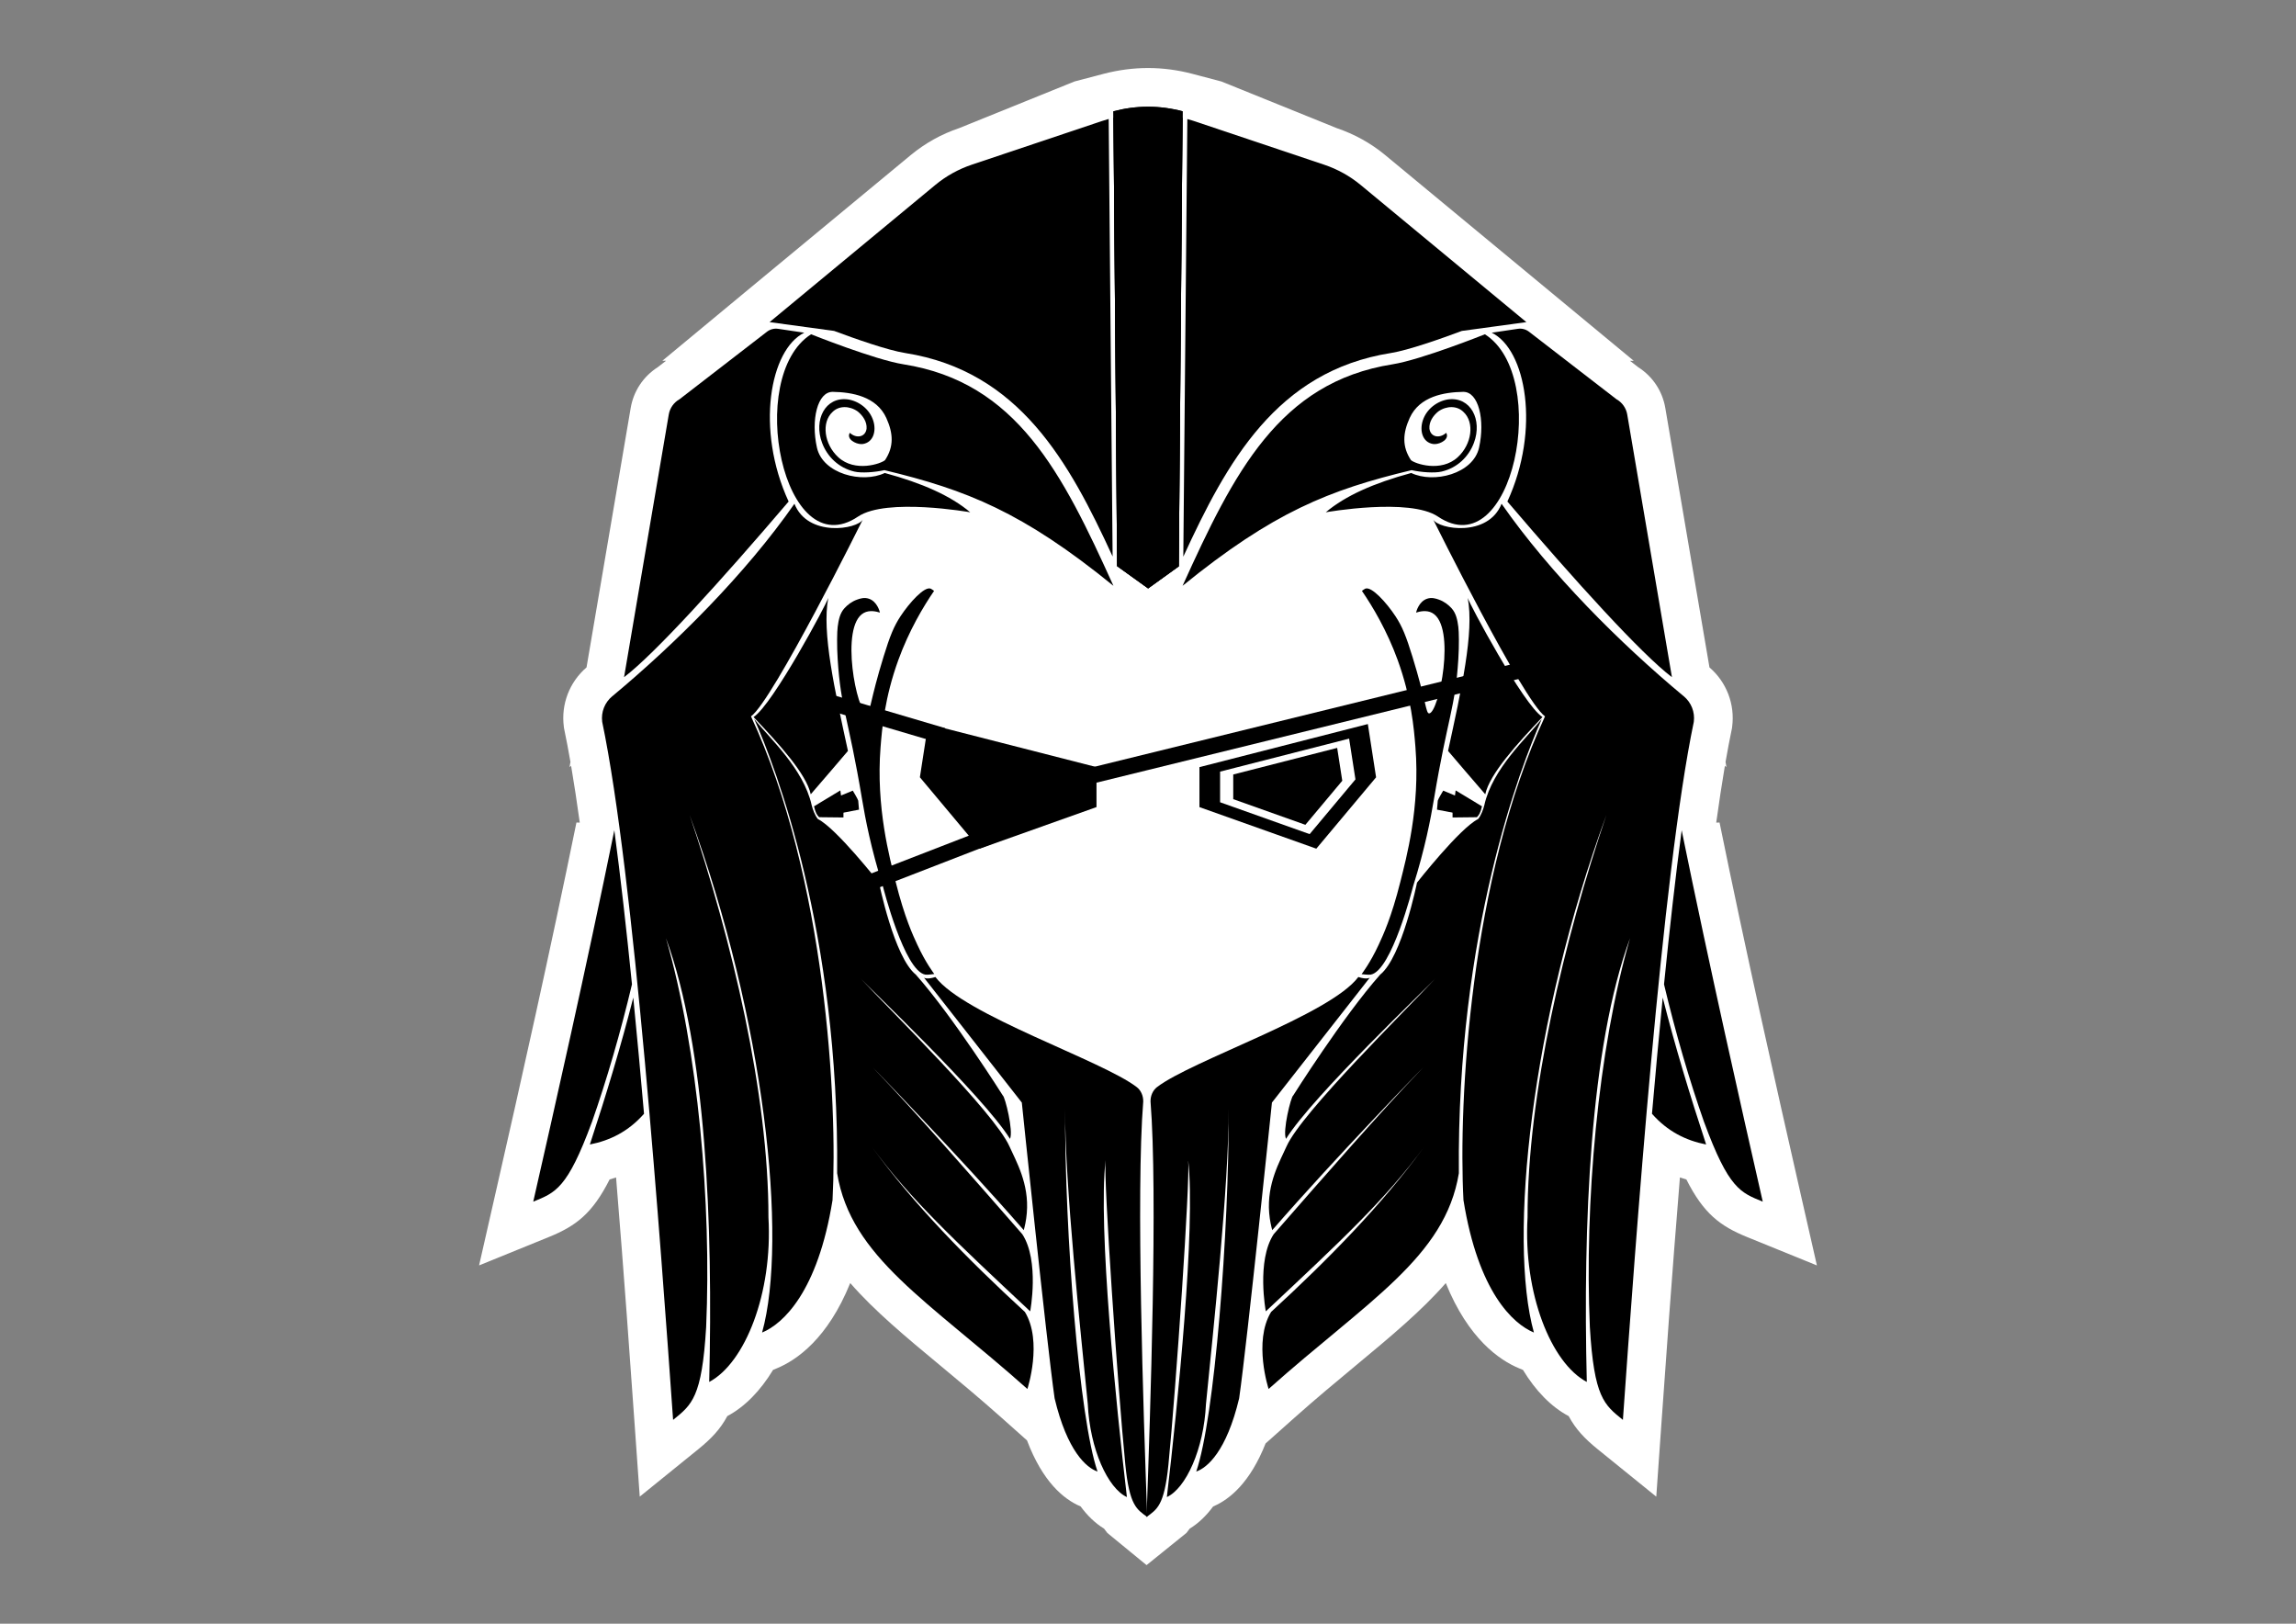 <?xml version="1.0" encoding="UTF-8"?>
<svg id="Logo" xmlns="http://www.w3.org/2000/svg" viewBox="0 0 841.89 595.28">
  <rect x="0" y="0" width="841.89" height="595.28" fill="#808080" stroke="none"/>
  <defs>
    <style>
      .cls-1 {
        fill: #fff;
      }
    </style>
  </defs>
  <path class="cls-1" d="M660.18,437.39c-9.27-40.72-20.05-88.7-29.66-135.84l-1.22.04c1.04-7.49,2.1-14.47,3.17-20.8l.57.43-.32-1.88c.74-4.26,1.48-8.21,2.24-11.81l.11-.54.07-.54c1.07-8.25-2.04-16.35-8.32-21.77l-16.19-95.09c-1.05-6.2-4.63-11.58-9.9-14.94l-3.07-2.37h1.4l-91.17-75.45c-5.26-4.34-11.23-7.65-17.76-9.86l-42.23-17.08-10.66-2.81c-5.38-1.42-10.86-2.14-16.28-2.14s-10.9.72-16.29,2.13l-10.67,2.8-42.28,17.1c-6.5,2.19-12.46,5.51-17.75,9.87l-60.83,50.34-30.28,25.09h1.37l-3.07,2.37c-5.26,3.36-8.84,8.73-9.9,14.94l-16.19,95.1c-6.28,5.42-9.39,13.52-8.32,21.77l.07.54.11.54c.75,3.59,1.5,7.55,2.24,11.81l-.32,1.88.57-.43c1.08,6.33,2.13,13.31,3.17,20.8l-1.22-.04c-9.61,47.14-20.38,95.12-29.66,135.84l-6.04,26.53,25.6-10.41c9.9-4.02,15.96-8.61,22.26-21.1.8-.23,1.59-.48,2.37-.74,2.99,36.37,5.32,69.5,6.76,89.89l1.92,27.13,21.47-17.38c4.64-3.75,8.08-7.32,10.64-12.14,6.47-3.43,12.17-9.34,16.78-16.95l1.38-.57c7.26-3,18.65-10.85,26.91-31.26,8.91,10.22,20.25,19.65,32.89,30.13,7.23,6,14.7,12.21,22.65,19.29l9.28,8.27c5.7,15.05,13.33,21.52,19.65,24.2,2.47,3.35,5.33,6.15,8.61,8.15.38.55.78,1.07,1.2,1.58l14.38,11.79,14.62-11.8c.41-.5.81-1.02,1.19-1.57,3.28-2,6.14-4.8,8.61-8.14,6.16-2.61,13.57-8.84,19.22-23.09l10.54-9.39c7.95-7.08,15.42-13.28,22.65-19.28,12.63-10.49,23.98-19.92,32.89-30.13,8.26,20.4,19.65,28.26,26.91,31.26l1.38.57c4.62,7.61,10.31,13.53,16.78,16.95,2.56,4.82,6,8.39,10.64,12.14l21.47,17.38,1.91-27.13c1.44-20.39,3.78-53.52,6.76-89.89.78.27,1.57.52,2.37.74,6.3,12.49,12.37,17.08,22.26,21.1l25.6,10.41-6.04-26.53Z"/>
  <g>
    <path d="M538.33,299.03l-11.41-2.2c.04-.7.25-2.6.28-3.3.26-.85,1.69-3.09,1.99-3.67l11.54,4.78-2.41,4.4Z"/>
    <path d="M511.69,225.92c2.49,3.8,3.89,7.28,6.21,14.8,5,16.21,4.9,20.82,6.12,20.82,3.59,0,10.11-32,1.12-36.84-2.11-1.14-4.62-.52-5.9-.11.09-.41,1-4.06,4.05-5.09,1.7-.57,3.23-.06,4.32.33,1.98.7,3.5,1.91,4.65,3.17,1.68,1.85,2.14,4.32,2.47,6.79.24,1.83.33,6.84,0,11.94-1.13,17.98-3.84,20.83-8.95,51.34-1.19,7.09-3.2,17.8-7.67,32.01,0,0-7.79,30.94-15.53,32.24-.79.13-3.32-.18-3.32-.18,0,0,3.2-4.11,6.32-10.9,1.48-3.22,4.58-9.7,7.92-23.04,2.11-8.45,7.26-27.17,5.51-49.26-.55-7-1.52-18.17-6.49-31.9-3.93-10.83-9.18-19.65-13.13-25.4,0,0,.67-.56,1.16-.8,2.27-1.11,7.87,5.11,11.14,10.08Z"/>
    <path d="M433.63,214.75c18.79-41.49,35.41-74.61,76.97-81.19,10.51-1.66,33.88-11.01,33.88-11.01,24.29,15.44,10.23,85.35-17.21,66.84-10.42-7.03-41.14-1.58-41.14-1.58,7.24-6.09,17.62-10.69,31.34-14.41,8.18,3.94,22.72.36,24.87-9.3,2.25-10.1-.16-20.54-5.83-20.44-6.91.11-16,1.62-19.61,9.57-2.56,5.65-2.82,10.49.46,15.45,1.42,1.31,11,4.61,17.16-1.06,5.16-4.73,6.29-12.77,2.06-16.63-2.31-2.28-6.14-2.3-9.2-.14-1.91,1.55-3.44,3.81-3.24,6.31.39,3.05,3.65,3.77,6.14,1.52,1.35,2.27-2.1,4.13-4.18,4.13-.22,0-.44-.01-.66-.04-3.77-.63-4.93-4.7-3.79-8.44,1.33-4.37,5.35-7.31,9.37-7.91,8.24-1.04,12.6,7.47,9.44,15.92-1.93,5.14-6.11,9.2-11.86,10.55-2.56.6-7.4.28-11-.53-30.16,7.24-50.67,15.34-83.96,42.39Z"/>
    <path d="M541.55,299.6l-8.93.1v-3.82c.52-1.97.95-4.37,1.13-6.1l9.66,5.83c-.6,2.47-1.02,3.12-1.87,3.99Z"/>
    <path d="M617.41,255.27c2.75,2.28,4.13,5.82,3.67,9.36-11.63,55.56-21.45,191.46-26,255.92-6.85-5.54-10.58-8.14-12.12-34.04-1.97-45.09,2.9-101.66,14.74-142.57-14.77,40.2-17.26,105.17-15.86,162.7-13.1-6.93-23.32-32.5-21.72-60.35-.09-45.11,13.46-101.92,28.91-147.51-27.61,75.18-36.09,155.66-26.58,189.75-7.68-3.17-20.42-14.91-25.83-48.54-1.91-36.09,2.47-118.42,29.9-177.36-8.07-5.76-41-72.16-41-72.16,1.99,3.59,20.16,6.59,25.07-5.78,17.93,25.72,43.61,51.29,66.81,70.58Z"/>
    <path d="M625.6,419.59c-6.06-18.39-11.49-36.41-15.92-53.86-1.39,14.06-2.71,28.43-3.94,42.6,5.73,6.49,12.48,9.82,19.87,11.26Z"/>
    <path d="M624.89,411.47c8.98,24.35,13.31,25.75,21.47,29.07-7.55-33.14-19.43-85.63-29.73-136.16-2.27,17.05-4.45,36.39-6.47,56.49,4.22,17.76,9.26,35.05,14.72,50.6Z"/>
    <path d="M565.59,262.88c-9.32,9.82-19.38,20.87-20.98,28.32-1.78-1.98-13.64-15.9-13.64-15.9,4.85-22.41,9.64-43.46,7.21-56.1.39,1.77,20.36,39.18,27.4,43.68Z"/>
    <path d="M534.93,430.13c-5.05,30.84-33.43,46.72-69.76,79.09,0,0-5.7-17.36.91-28.24,20.99-19.27,40.95-39.64,55.96-60.32-13.98,19.07-30.88,34.79-57.9,60.1,0,0-3.49-18.49,2.89-28.28,18.75-21.47,39.56-45.26,54.7-61.01.19-.22-31.26,31.99-55.23,59.52-.36-1.31-.89-3.52-1.12-6.28-.91-10.82,4.01-19.12,6.38-24.46,5.53-12.43,43.97-50.09,54.51-61.48-2.2,2.53-44.86,42.95-54.72,58.75-1.34-2.76,1.82-15.48,2.63-15.89,0,0,18.17-28.84,31.9-44.32,7.99-6.41,13.51-33.74,13.51-33.74,0,0,15.64-19.92,22.38-23.28,1.08-1.24,1.98-3.69,2.32-5.19,3.03-13.36,15.41-24.45,21.03-31.48-7.7,17.22-31.18,78.17-30.39,166.52ZM522.2,420.43c.51-.7,1.02-1.41,1.52-2.11-.5.71-1.01,1.41-1.52,2.11Z"/>
    <path d="M546.95,121.96c12.66,6.14,17.95,35.51,5.77,61.91,25.02,29.32,49.1,55.86,60.34,64.39l-16.39-96.29c-.4-2.37-1.86-4.44-3.96-5.61l-32.06-24.75c-1.16-.89-2.63-1.28-4.08-1.06l-9.61,1.43Z"/>
    <g>
      <path d="M303.56,299.03l11.41-2.2c-.04-.7-.25-2.6-.28-3.3-.26-.85-1.69-3.09-1.99-3.67l-11.54,4.78,2.41,4.4Z"/>
      <path d="M330.2,225.92c-2.49,3.8-3.89,7.28-6.21,14.8-5,16.21-4.9,20.82-6.12,20.82-3.59,0-10.11-32-1.12-36.84,2.11-1.14,4.62-.52,5.9-.11-.09-.41-1-4.06-4.05-5.09-1.7-.57-3.23-.06-4.32.33-1.98.7-3.5,1.91-4.65,3.17-1.68,1.85-2.14,4.32-2.47,6.79-.24,1.83-.33,6.84,0,11.94,1.13,17.98,3.84,20.83,8.95,51.34,1.19,7.09,3.2,17.8,7.67,32.01,0,0,7.79,30.94,15.53,32.24.79.13,3.27-.24,3.27-.24,0,0-3.15-4.05-6.27-10.84-1.48-3.22-4.58-9.7-7.92-23.04-2.11-8.45-7.26-27.17-5.51-49.26.55-7,1.52-18.17,6.49-31.9,3.93-10.83,9.18-19.65,13.13-25.4,0,0-.67-.56-1.16-.8-2.27-1.11-7.87,5.11-11.14,10.08Z"/>
      <path d="M408.26,214.75c-18.79-41.49-35.41-74.61-76.97-81.19-10.51-1.66-33.88-11.01-33.88-11.01-24.29,15.44-10.23,85.35,17.21,66.84,10.42-7.03,41.14-1.58,41.14-1.58-7.24-6.09-17.62-10.69-31.34-14.41-8.18,3.94-22.72.36-24.87-9.3-2.25-10.1.16-20.54,5.83-20.44,6.91.11,16,1.62,19.61,9.57,2.56,5.65,2.82,10.49-.46,15.45-1.42,1.31-11,4.61-17.16-1.06-5.16-4.73-6.29-12.77-2.06-16.63,2.31-2.28,6.14-2.3,9.2-.14,1.91,1.55,3.44,3.81,3.24,6.31-.39,3.05-3.65,3.77-6.14,1.52-1.35,2.27,2.1,4.13,4.18,4.13.22,0,.44-.01.66-.04,3.77-.63,4.93-4.7,3.79-8.44-1.33-4.37-5.35-7.31-9.37-7.91-8.24-1.04-12.6,7.47-9.44,15.92,1.93,5.14,6.11,9.2,11.86,10.55,2.56.6,7.4.28,11-.53,30.16,7.24,50.67,15.34,83.96,42.39Z"/>
      <path d="M300.34,299.6l8.93.1v-3.82c-.52-1.97-.95-4.37-1.13-6.1l-9.66,5.83c.6,2.47,1.02,3.12,1.87,3.99Z"/>
      <path d="M224.48,255.27c-2.75,2.28-4.13,5.82-3.67,9.36,11.63,55.56,21.45,191.46,26,255.92,6.85-5.54,10.58-8.14,12.12-34.04,1.97-45.09-2.9-101.66-14.74-142.57,14.77,40.2,17.26,105.17,15.86,162.7,13.1-6.93,23.32-32.5,21.72-60.35.09-45.11-13.46-101.92-28.91-147.51,27.61,75.18,36.09,155.66,26.58,189.75,7.68-3.17,20.42-14.91,25.83-48.54,1.91-36.09-2.47-118.42-29.9-177.36,8.07-5.76,41-72.16,41-72.16-1.99,3.59-20.16,6.59-25.07-5.78-17.93,25.72-43.61,51.29-66.81,70.58Z"/>
      <path d="M216.29,419.59c6.06-18.39,11.49-36.41,15.92-53.86,1.39,14.06,2.71,28.43,3.94,42.6-5.73,6.49-12.48,9.82-19.87,11.26Z"/>
      <path d="M217,411.47c-8.98,24.35-13.31,25.75-21.47,29.07,7.55-33.14,19.43-85.63,29.73-136.16,2.27,17.05,4.45,36.39,6.47,56.49-4.22,17.76-9.26,35.05-14.72,50.6Z"/>
      <path d="M276.3,262.88c9.32,9.82,19.38,20.87,20.98,28.32,1.78-1.98,13.64-15.9,13.64-15.9-4.85-22.41-9.64-43.46-7.21-56.1-.39,1.77-20.36,39.18-27.4,43.68Z"/>
      <path d="M306.96,430.13c5.05,30.84,33.43,46.72,69.76,79.09,0,0,5.7-17.36-.91-28.24-20.99-19.27-40.95-39.64-55.96-60.32,13.98,19.07,30.88,34.79,57.9,60.1,0,0,3.49-18.49-2.89-28.28-18.75-21.47-39.56-45.26-54.7-61.01-.19-.22,31.26,31.99,55.23,59.52.36-1.31.89-3.52,1.12-6.28.91-10.82-4.01-19.12-6.38-24.46-5.53-12.43-43.97-50.09-54.51-61.48,2.2,2.53,44.86,42.95,54.72,58.75,1.34-2.76-1.82-15.48-2.63-15.89,0,0-18.17-28.84-31.9-44.32-7.99-6.41-13.51-33.74-13.51-33.74,0,0-15.64-19.92-22.38-23.28-1.08-1.24-1.98-3.69-2.32-5.19-3.03-13.36-15.41-24.45-21.03-31.48,7.7,17.22,31.18,78.17,30.39,166.52ZM319.69,420.43c-.51-.7-1.02-1.41-1.52-2.11.5.71,1.01,1.41,1.52,2.11Z"/>
      <path d="M294.94,121.96c-12.66,6.14-17.95,35.51-5.77,61.91-25.02,29.32-49.1,55.86-60.34,64.39l16.39-96.29c.4-2.37,1.86-4.44,3.96-5.61l32.06-24.75c1.16-.89,2.63-1.28,4.08-1.06l9.61,1.43Z"/>
    </g>
    <path d="M416.82,398.55c1.51,1.16,2.41,3.15,2.38,5.26-2.69,33.47.08,114.1,1.45,152.34-3.76-2.81-6.51-4-8.02-19.23-2.75-27.71-8.02-104.64-7.24-111.59-2.78,24.63,3.85,89.75,7.82,123.52-6.98-3.21-13.57-17.58-14.34-34.07-2.61-26.54-8.41-80.13-8.34-108.56-.1,46.38,5.2,113.83,11.91,133.27-4.04-1.36-11.11-7.42-15.74-26.85-3.01-21.11-12.02-108.42-12.02-108.42l-35.88-45.8s.97.8,4.2-.23c10.47,13.94,61.07,30.55,73.83,40.37Z"/>
    <path d="M424.25,398.55c-1.51,1.16-2.41,3.15-2.38,5.26,2.69,33.47-.08,114.1-1.45,152.34,3.76-2.81,6.51-4,8.02-19.23,2.75-27.71,8.02-104.64,7.24-111.59,2.78,24.63-3.85,89.75-7.82,123.52,6.98-3.21,13.57-17.58,14.34-34.07,2.61-26.54,8.41-80.13,8.34-108.56.1,46.38-5.2,113.83-11.91,133.27,4.04-1.36,11.11-7.42,15.74-26.85,3.01-21.11,12.02-108.42,12.02-108.42l35.88-45.8s-.97.8-4.2-.23c-10.47,13.94-61.07,30.55-73.83,40.37Z"/>
    <path d="M406.53,43.63l1.44,160.4c-15.88-34.56-34.15-67.96-76.02-74.6-6.5-1.02-18.49-5.27-26.1-8.11l-23.63-3.22h-.04l60.83-50.34c3.93-3.24,8.42-5.73,13.25-7.36l47.62-15.97c.88-.29,1.76-.56,2.65-.82Z"/>
    <path d="M421.3,41.58c4.14.08,8.25.61,12.31,1.59l-1.38,164.46-11.24,8.09-11.37-8.17-1.34-164.37c4.1-.98,8.21-1.53,12.39-1.59v-.02h.63v.02Z"/>
    <path d="M559.7,118.1h-.04l-23.63,3.22c-7.59,2.84-19.6,7.08-26.08,8.11-41.92,6.65-60.14,40.08-76.06,74.66l1.48-160.44c.9.23,1.76.5,2.63.79l47.62,15.97c4.83,1.63,9.32,4.12,13.25,7.36l60.83,50.34Z"/>
    <g>
      <polygon points="490.31 274.19 492.18 286.24 478.65 302.39 452.2 292.98 452.2 283.94 490.31 274.19"/>
      <g>
        <polygon points="340.32 265.45 337.3 284.96 359.22 311.14 402.06 295.89 402.06 281.23 340.32 265.45"/>
        <path d="M501.55,265.45l-61.74,15.79v14.66l42.85,15.24,21.92-26.17-3.02-19.51ZM480.21,305.8l-32.83-11.68v-11.23l47.31-12.1,2.32,14.95-16.79,20.06Z"/>
        <rect x="297.16" y="259.81" width="49.62" height="5.84" transform="translate(87.71 -80.51) rotate(16.47)"/>
        <rect x="307.95" y="313.06" width="61.03" height="5.84" transform="translate(-91.31 143.65) rotate(-21.18)"/>
        <rect x="394.83" y="261.99" width="169.57" height="5.84" transform="translate(-49.34 122.02) rotate(-13.8)"/>
      </g>
    </g>
    <path d="M432.23,207.63l-11.24,8.09-11.37-8.17-1.34-164.37-.02-2.38c8.36-2.19,16.8-2.26,25.37,0l-.02,2.38-1.38,164.46Z"/>
    <path d="M433.63,40.79l-.02,2.38-1.38,164.46-11.24,8.09-11.37-8.17-1.34-164.37-.02-2.38c8.36-2.19,16.8-2.26,25.37,0Z"/>
  </g>
</svg>